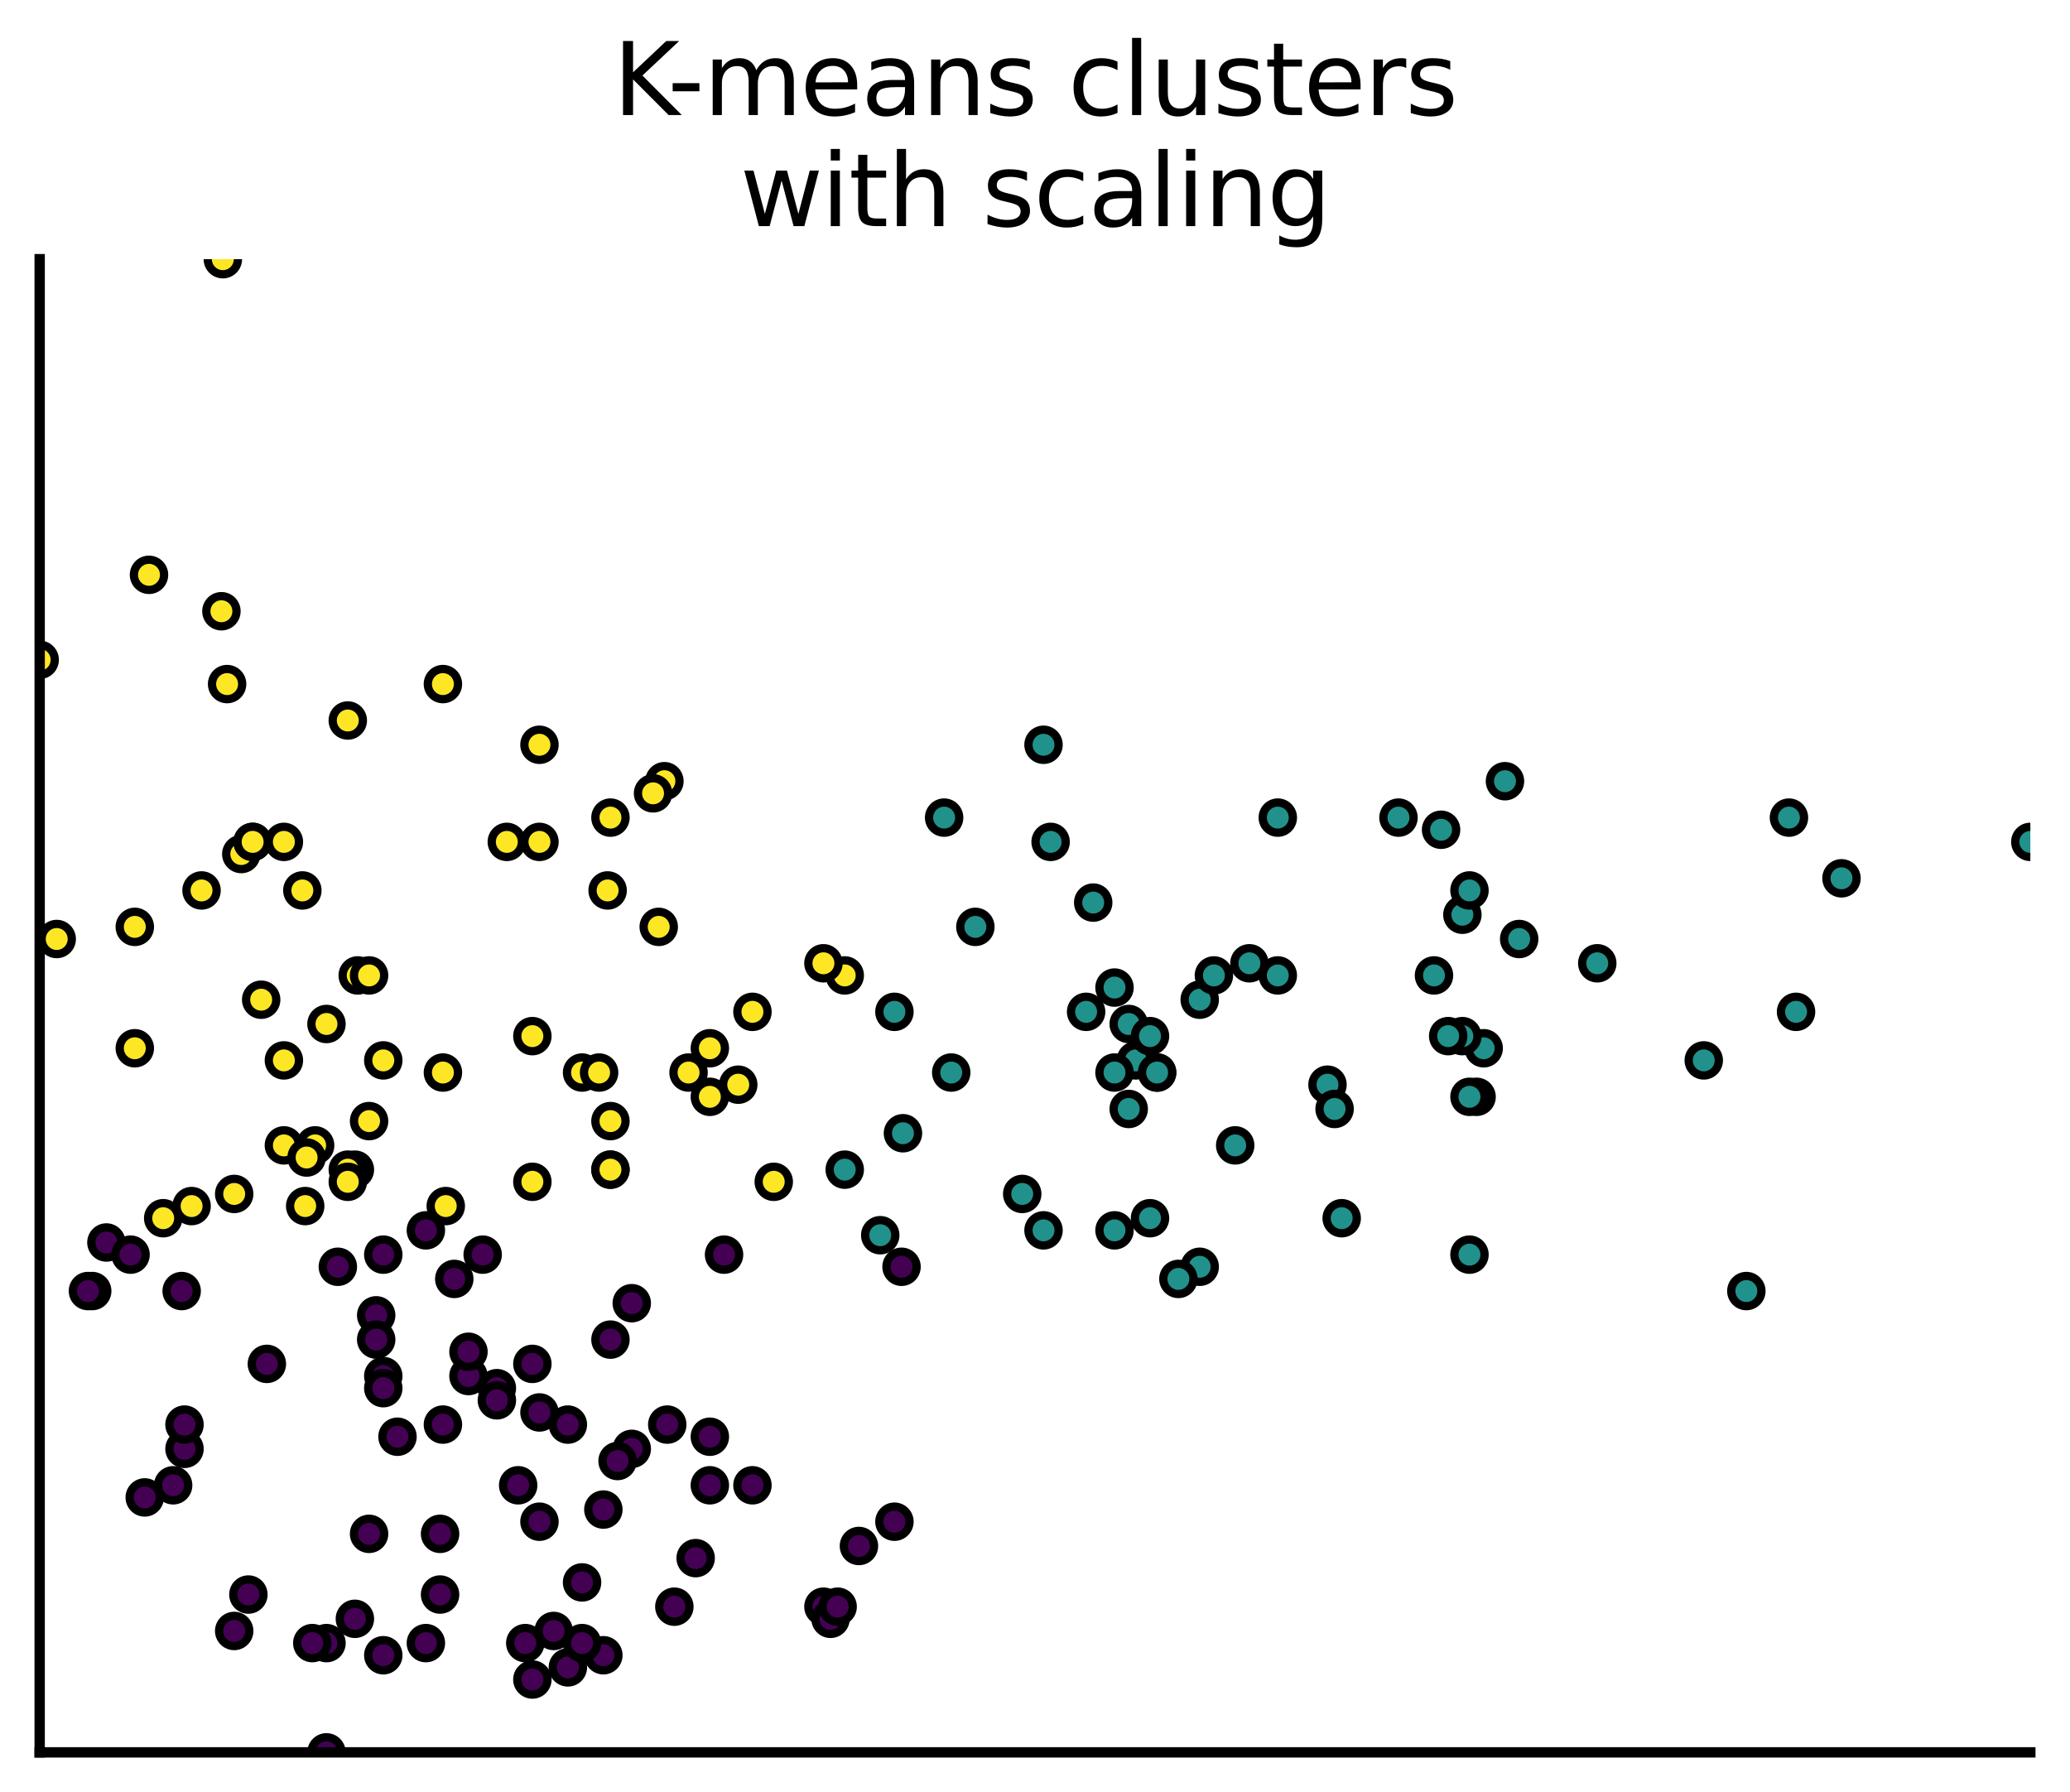 <?xml version="1.0" encoding="utf-8" standalone="no"?>
<!DOCTYPE svg PUBLIC "-//W3C//DTD SVG 1.1//EN"
  "http://www.w3.org/Graphics/SVG/1.1/DTD/svg11.dtd">
<svg xmlns:xlink="http://www.w3.org/1999/xlink" width="375.667pt" height="325.184pt" viewBox="0 0 375.667 325.184" xmlns="http://www.w3.org/2000/svg" version="1.1">
 <defs>
  <style type="text/css">*{stroke-linejoin: round; stroke-linecap: butt}</style>
 </defs>
 <g id="figure_1">
  <g id="patch_1">
   <path d="M 0 325.184 
L 375.667 325.184 
L 375.667 0 
L 0 0 
L 0 325.184 
z
" style="fill: none"/>
  </g>
  <g id="axes_1">
   <g id="patch_2">
    <path d="M 7.2 317.984 
L 368.467 317.984 
L 368.467 47.033 
L 7.2 47.033 
L 7.2 317.984 
z
" style="fill: none"/>
   </g>
   <g id="PathCollection_1">
    <defs>
     <path id="C0_0_7bea2db2af" d="M 0 2.739 
C 0.726 2.739 1.423 2.45 1.936 1.936 
C 2.45 1.423 2.739 0.726 2.739 -0 
C 2.739 -0.726 2.45 -1.423 1.936 -1.936 
C 1.423 -2.45 0.726 -2.739 0 -2.739 
C -0.726 -2.739 -1.423 -2.45 -1.936 -1.936 
C -2.45 -1.423 -2.739 -0.726 -2.739 0 
C -2.739 0.726 -2.45 1.423 -1.936 1.936 
C -1.423 2.45 -0.726 2.739 0 2.739 
z
"/>
    </defs>
    <g clip-path="url(#pd7d9927484)">
     <use xlink:href="#C0_0_7bea2db2af" x="209.994" y="194.624" style="fill: #21918c; stroke: #000000; stroke-width: 1.5"/>
    </g>
    <g clip-path="url(#pd7d9927484)">
     <use xlink:href="#C0_0_7bea2db2af" x="206.129" y="192.421" style="fill: #21918c; stroke: #000000; stroke-width: 1.5"/>
    </g>
    <g clip-path="url(#pd7d9927484)">
     <use xlink:href="#C0_0_7bea2db2af" x="240.916" y="196.827" style="fill: #21918c; stroke: #000000; stroke-width: 1.5"/>
    </g>
    <g clip-path="url(#pd7d9927484)">
     <use xlink:href="#C0_0_7bea2db2af" x="316.931" y="234.275" style="fill: #21918c; stroke: #000000; stroke-width: 1.5"/>
    </g>
    <g clip-path="url(#pd7d9927484)">
     <use xlink:href="#C0_0_7bea2db2af" x="124.96" y="194.624" style="fill: #fde725; stroke: #000000; stroke-width: 1.5"/>
    </g>
    <g clip-path="url(#pd7d9927484)">
     <use xlink:href="#C0_0_7bea2db2af" x="309.201" y="192.421" style="fill: #21918c; stroke: #000000; stroke-width: 1.5"/>
    </g>
    <g clip-path="url(#pd7d9927484)">
     <use xlink:href="#C0_0_7bea2db2af" x="267.972" y="199.03" style="fill: #21918c; stroke: #000000; stroke-width: 1.5"/>
    </g>
    <g clip-path="url(#pd7d9927484)">
     <use xlink:href="#C0_0_7bea2db2af" x="269.26" y="190.218" style="fill: #21918c; stroke: #000000; stroke-width: 1.5"/>
    </g>
    <g clip-path="url(#pd7d9927484)">
     <use xlink:href="#C0_0_7bea2db2af" x="204.84" y="185.813" style="fill: #21918c; stroke: #000000; stroke-width: 1.5"/>
    </g>
    <g clip-path="url(#pd7d9927484)">
     <use xlink:href="#C0_0_7bea2db2af" x="204.84" y="201.233" style="fill: #21918c; stroke: #000000; stroke-width: 1.5"/>
    </g>
    <g clip-path="url(#pd7d9927484)">
     <use xlink:href="#C0_0_7bea2db2af" x="324.662" y="148.364" style="fill: #21918c; stroke: #000000; stroke-width: 1.5"/>
    </g>
    <g clip-path="url(#pd7d9927484)">
     <use xlink:href="#C0_0_7bea2db2af" x="265.395" y="165.987" style="fill: #21918c; stroke: #000000; stroke-width: 1.5"/>
    </g>
    <g clip-path="url(#pd7d9927484)">
     <use xlink:href="#C0_0_7bea2db2af" x="275.702" y="170.393" style="fill: #21918c; stroke: #000000; stroke-width: 1.5"/>
    </g>
    <g clip-path="url(#pd7d9927484)">
     <use xlink:href="#C0_0_7bea2db2af" x="231.897" y="148.364" style="fill: #21918c; stroke: #000000; stroke-width: 1.5"/>
    </g>
    <g clip-path="url(#pd7d9927484)">
     <use xlink:href="#C0_0_7bea2db2af" x="334.196" y="159.379" style="fill: #21918c; stroke: #000000; stroke-width: 1.5"/>
    </g>
    <g clip-path="url(#pd7d9927484)">
     <use xlink:href="#C0_0_7bea2db2af" x="273.126" y="141.756" style="fill: #21918c; stroke: #000000; stroke-width: 1.5"/>
    </g>
    <g clip-path="url(#pd7d9927484)">
     <use xlink:href="#C0_0_7bea2db2af" x="265.395" y="188.016" style="fill: #21918c; stroke: #000000; stroke-width: 1.5"/>
    </g>
    <g clip-path="url(#pd7d9927484)">
     <use xlink:href="#C0_0_7bea2db2af" x="226.743" y="174.798" style="fill: #21918c; stroke: #000000; stroke-width: 1.5"/>
    </g>
    <g clip-path="url(#pd7d9927484)">
     <use xlink:href="#C0_0_7bea2db2af" x="368.467" y="152.77" style="fill: #21918c; stroke: #000000; stroke-width: 1.5"/>
    </g>
    <g clip-path="url(#pd7d9927484)">
     <use xlink:href="#C0_0_7bea2db2af" x="153.304" y="212.247" style="fill: #21918c; stroke: #000000; stroke-width: 1.5"/>
    </g>
    <g clip-path="url(#pd7d9927484)">
     <use xlink:href="#C0_0_7bea2db2af" x="136.555" y="183.61" style="fill: #fde725; stroke: #000000; stroke-width: 1.5"/>
    </g>
    <g clip-path="url(#pd7d9927484)">
     <use xlink:href="#C0_0_7bea2db2af" x="133.979" y="196.827" style="fill: #fde725; stroke: #000000; stroke-width: 1.5"/>
    </g>
    <g clip-path="url(#pd7d9927484)">
     <use xlink:href="#C0_0_7bea2db2af" x="202.264" y="179.204" style="fill: #21918c; stroke: #000000; stroke-width: 1.5"/>
    </g>
    <g clip-path="url(#pd7d9927484)">
     <use xlink:href="#C0_0_7bea2db2af" x="197.11" y="183.61" style="fill: #21918c; stroke: #000000; stroke-width: 1.5"/>
    </g>
    <g clip-path="url(#pd7d9927484)">
     <use xlink:href="#C0_0_7bea2db2af" x="153.304" y="177.001" style="fill: #fde725; stroke: #000000; stroke-width: 1.5"/>
    </g>
    <g clip-path="url(#pd7d9927484)">
     <use xlink:href="#C0_0_7bea2db2af" x="149.439" y="174.798" style="fill: #fde725; stroke: #000000; stroke-width: 1.5"/>
    </g>
    <g clip-path="url(#pd7d9927484)">
     <use xlink:href="#C0_0_7bea2db2af" x="243.492" y="221.058" style="fill: #21918c; stroke: #000000; stroke-width: 1.5"/>
    </g>
    <g clip-path="url(#pd7d9927484)">
     <use xlink:href="#C0_0_7bea2db2af" x="266.684" y="199.03" style="fill: #21918c; stroke: #000000; stroke-width: 1.5"/>
    </g>
    <g clip-path="url(#pd7d9927484)">
     <use xlink:href="#C0_0_7bea2db2af" x="171.342" y="148.364" style="fill: #21918c; stroke: #000000; stroke-width: 1.5"/>
    </g>
    <g clip-path="url(#pd7d9927484)">
     <use xlink:href="#C0_0_7bea2db2af" x="202.264" y="194.624" style="fill: #21918c; stroke: #000000; stroke-width: 1.5"/>
    </g>
    <g clip-path="url(#pd7d9927484)">
     <use xlink:href="#C0_0_7bea2db2af" x="266.684" y="161.581" style="fill: #21918c; stroke: #000000; stroke-width: 1.5"/>
    </g>
    <g clip-path="url(#pd7d9927484)">
     <use xlink:href="#C0_0_7bea2db2af" x="325.95" y="183.61" style="fill: #21918c; stroke: #000000; stroke-width: 1.5"/>
    </g>
    <g clip-path="url(#pd7d9927484)">
     <use xlink:href="#C0_0_7bea2db2af" x="190.668" y="152.77" style="fill: #21918c; stroke: #000000; stroke-width: 1.5"/>
    </g>
    <g clip-path="url(#pd7d9927484)">
     <use xlink:href="#C0_0_7bea2db2af" x="253.8" y="148.364" style="fill: #21918c; stroke: #000000; stroke-width: 1.5"/>
    </g>
    <g clip-path="url(#pd7d9927484)">
     <use xlink:href="#C0_0_7bea2db2af" x="217.724" y="181.407" style="fill: #21918c; stroke: #000000; stroke-width: 1.5"/>
    </g>
    <g clip-path="url(#pd7d9927484)">
     <use xlink:href="#C0_0_7bea2db2af" x="172.63" y="194.624" style="fill: #21918c; stroke: #000000; stroke-width: 1.5"/>
    </g>
    <g clip-path="url(#pd7d9927484)">
     <use xlink:href="#C0_0_7bea2db2af" x="162.323" y="183.61" style="fill: #21918c; stroke: #000000; stroke-width: 1.5"/>
    </g>
    <g clip-path="url(#pd7d9927484)">
     <use xlink:href="#C0_0_7bea2db2af" x="220.301" y="177.001" style="fill: #21918c; stroke: #000000; stroke-width: 1.5"/>
    </g>
    <g clip-path="url(#pd7d9927484)">
     <use xlink:href="#C0_0_7bea2db2af" x="198.398" y="163.784" style="fill: #21918c; stroke: #000000; stroke-width: 1.5"/>
    </g>
    <g clip-path="url(#pd7d9927484)">
     <use xlink:href="#C0_0_7bea2db2af" x="131.402" y="227.667" style="fill: #440154; stroke: #000000; stroke-width: 1.5"/>
    </g>
    <g clip-path="url(#pd7d9927484)">
     <use xlink:href="#C0_0_7bea2db2af" x="140.421" y="214.45" style="fill: #fde725; stroke: #000000; stroke-width: 1.5"/>
    </g>
    <g clip-path="url(#pd7d9927484)">
     <use xlink:href="#C0_0_7bea2db2af" x="202.264" y="223.261" style="fill: #21918c; stroke: #000000; stroke-width: 1.5"/>
    </g>
    <g clip-path="url(#pd7d9927484)">
     <use xlink:href="#C0_0_7bea2db2af" x="217.724" y="229.87" style="fill: #21918c; stroke: #000000; stroke-width: 1.5"/>
    </g>
    <g clip-path="url(#pd7d9927484)">
     <use xlink:href="#C0_0_7bea2db2af" x="110.787" y="243.087" style="fill: #440154; stroke: #000000; stroke-width: 1.5"/>
    </g>
    <g clip-path="url(#pd7d9927484)">
     <use xlink:href="#C0_0_7bea2db2af" x="163.612" y="229.87" style="fill: #440154; stroke: #000000; stroke-width: 1.5"/>
    </g>
    <g clip-path="url(#pd7d9927484)">
     <use xlink:href="#C0_0_7bea2db2af" x="213.859" y="232.073" style="fill: #21918c; stroke: #000000; stroke-width: 1.5"/>
    </g>
    <g clip-path="url(#pd7d9927484)">
     <use xlink:href="#C0_0_7bea2db2af" x="209.994" y="194.624" style="fill: #21918c; stroke: #000000; stroke-width: 1.5"/>
    </g>
    <g clip-path="url(#pd7d9927484)">
     <use xlink:href="#C0_0_7bea2db2af" x="189.38" y="223.261" style="fill: #21918c; stroke: #000000; stroke-width: 1.5"/>
    </g>
    <g clip-path="url(#pd7d9927484)">
     <use xlink:href="#C0_0_7bea2db2af" x="208.706" y="188.016" style="fill: #21918c; stroke: #000000; stroke-width: 1.5"/>
    </g>
    <g clip-path="url(#pd7d9927484)">
     <use xlink:href="#C0_0_7bea2db2af" x="260.242" y="177.001" style="fill: #21918c; stroke: #000000; stroke-width: 1.5"/>
    </g>
    <g clip-path="url(#pd7d9927484)">
     <use xlink:href="#C0_0_7bea2db2af" x="231.897" y="177.001" style="fill: #21918c; stroke: #000000; stroke-width: 1.5"/>
    </g>
    <g clip-path="url(#pd7d9927484)">
     <use xlink:href="#C0_0_7bea2db2af" x="261.53" y="150.567" style="fill: #21918c; stroke: #000000; stroke-width: 1.5"/>
    </g>
    <g clip-path="url(#pd7d9927484)">
     <use xlink:href="#C0_0_7bea2db2af" x="242.204" y="201.233" style="fill: #21918c; stroke: #000000; stroke-width: 1.5"/>
    </g>
    <g clip-path="url(#pd7d9927484)">
     <use xlink:href="#C0_0_7bea2db2af" x="289.875" y="174.798" style="fill: #21918c; stroke: #000000; stroke-width: 1.5"/>
    </g>
    <g clip-path="url(#pd7d9927484)">
     <use xlink:href="#C0_0_7bea2db2af" x="208.706" y="221.058" style="fill: #21918c; stroke: #000000; stroke-width: 1.5"/>
    </g>
    <g clip-path="url(#pd7d9927484)">
     <use xlink:href="#C0_0_7bea2db2af" x="224.166" y="207.841" style="fill: #21918c; stroke: #000000; stroke-width: 1.5"/>
    </g>
    <g clip-path="url(#pd7d9927484)">
     <use xlink:href="#C0_0_7bea2db2af" x="185.514" y="216.653" style="fill: #21918c; stroke: #000000; stroke-width: 1.5"/>
    </g>
    <g clip-path="url(#pd7d9927484)">
     <use xlink:href="#C0_0_7bea2db2af" x="262.818" y="188.016" style="fill: #21918c; stroke: #000000; stroke-width: 1.5"/>
    </g>
    <g clip-path="url(#pd7d9927484)">
     <use xlink:href="#C0_0_7bea2db2af" x="266.684" y="227.667" style="fill: #21918c; stroke: #000000; stroke-width: 1.5"/>
    </g>
    <g clip-path="url(#pd7d9927484)">
     <use xlink:href="#C0_0_7bea2db2af" x="69.559" y="192.421" style="fill: #fde725; stroke: #000000; stroke-width: 1.5"/>
    </g>
    <g clip-path="url(#pd7d9927484)">
     <use xlink:href="#C0_0_7bea2db2af" x="110.787" y="148.364" style="fill: #fde725; stroke: #000000; stroke-width: 1.5"/>
    </g>
    <g clip-path="url(#pd7d9927484)">
     <use xlink:href="#C0_0_7bea2db2af" x="51.521" y="207.841" style="fill: #fde725; stroke: #000000; stroke-width: 1.5"/>
    </g>
    <g clip-path="url(#pd7d9927484)">
     <use xlink:href="#C0_0_7bea2db2af" x="97.903" y="152.77" style="fill: #fde725; stroke: #000000; stroke-width: 1.5"/>
    </g>
    <g clip-path="url(#pd7d9927484)">
     <use xlink:href="#C0_0_7bea2db2af" x="43.791" y="154.973" style="fill: #fde725; stroke: #000000; stroke-width: 1.5"/>
    </g>
    <g clip-path="url(#pd7d9927484)">
     <use xlink:href="#C0_0_7bea2db2af" x="27.041" y="104.307" style="fill: #fde725; stroke: #000000; stroke-width: 1.5"/>
    </g>
    <g clip-path="url(#pd7d9927484)">
     <use xlink:href="#C0_0_7bea2db2af" x="110.272" y="161.581" style="fill: #fde725; stroke: #000000; stroke-width: 1.5"/>
    </g>
    <g clip-path="url(#pd7d9927484)">
     <use xlink:href="#C0_0_7bea2db2af" x="64.92" y="177.001" style="fill: #fde725; stroke: #000000; stroke-width: 1.5"/>
    </g>
    <g clip-path="url(#pd7d9927484)">
     <use xlink:href="#C0_0_7bea2db2af" x="66.982" y="177.001" style="fill: #fde725; stroke: #000000; stroke-width: 1.5"/>
    </g>
    <g clip-path="url(#pd7d9927484)">
     <use xlink:href="#C0_0_7bea2db2af" x="128.825" y="199.03" style="fill: #fde725; stroke: #000000; stroke-width: 1.5"/>
    </g>
    <g clip-path="url(#pd7d9927484)">
     <use xlink:href="#C0_0_7bea2db2af" x="120.579" y="141.756" style="fill: #fde725; stroke: #000000; stroke-width: 1.5"/>
    </g>
    <g clip-path="url(#pd7d9927484)">
     <use xlink:href="#C0_0_7bea2db2af" x="159.746" y="224.142" style="fill: #21918c; stroke: #000000; stroke-width: 1.5"/>
    </g>
    <g clip-path="url(#pd7d9927484)">
     <use xlink:href="#C0_0_7bea2db2af" x="41.214" y="124.133" style="fill: #fde725; stroke: #000000; stroke-width: 1.5"/>
    </g>
    <g clip-path="url(#pd7d9927484)">
     <use xlink:href="#C0_0_7bea2db2af" x="57.19" y="207.841" style="fill: #fde725; stroke: #000000; stroke-width: 1.5"/>
    </g>
    <g clip-path="url(#pd7d9927484)">
     <use xlink:href="#C0_0_7bea2db2af" x="189.38" y="135.147" style="fill: #21918c; stroke: #000000; stroke-width: 1.5"/>
    </g>
    <g clip-path="url(#pd7d9927484)">
     <use xlink:href="#C0_0_7bea2db2af" x="163.869" y="205.638" style="fill: #21918c; stroke: #000000; stroke-width: 1.5"/>
    </g>
    <g clip-path="url(#pd7d9927484)">
     <use xlink:href="#C0_0_7bea2db2af" x="45.852" y="152.77" style="fill: #fde725; stroke: #000000; stroke-width: 1.5"/>
    </g>
    <g clip-path="url(#pd7d9927484)">
     <use xlink:href="#C0_0_7bea2db2af" x="36.576" y="161.581" style="fill: #fde725; stroke: #000000; stroke-width: 1.5"/>
    </g>
    <g clip-path="url(#pd7d9927484)">
     <use xlink:href="#C0_0_7bea2db2af" x="64.405" y="212.247" style="fill: #fde725; stroke: #000000; stroke-width: 1.5"/>
    </g>
    <g clip-path="url(#pd7d9927484)">
     <use xlink:href="#C0_0_7bea2db2af" x="128.825" y="190.218" style="fill: #fde725; stroke: #000000; stroke-width: 1.5"/>
    </g>
    <g clip-path="url(#pd7d9927484)">
     <use xlink:href="#C0_0_7bea2db2af" x="54.871" y="161.581" style="fill: #fde725; stroke: #000000; stroke-width: 1.5"/>
    </g>
    <g clip-path="url(#pd7d9927484)">
     <use xlink:href="#C0_0_7bea2db2af" x="7.2" y="119.727" style="fill: #fde725; stroke: #000000; stroke-width: 1.5"/>
    </g>
    <g clip-path="url(#pd7d9927484)">
     <use xlink:href="#C0_0_7bea2db2af" x="119.548" y="168.19" style="fill: #fde725; stroke: #000000; stroke-width: 1.5"/>
    </g>
    <g clip-path="url(#pd7d9927484)">
     <use xlink:href="#C0_0_7bea2db2af" x="97.903" y="135.147" style="fill: #fde725; stroke: #000000; stroke-width: 1.5"/>
    </g>
    <g clip-path="url(#pd7d9927484)">
     <use xlink:href="#C0_0_7bea2db2af" x="68.27" y="238.681" style="fill: #440154; stroke: #000000; stroke-width: 1.5"/>
    </g>
    <g clip-path="url(#pd7d9927484)">
     <use xlink:href="#C0_0_7bea2db2af" x="69.559" y="249.695" style="fill: #440154; stroke: #000000; stroke-width: 1.5"/>
    </g>
    <g clip-path="url(#pd7d9927484)">
     <use xlink:href="#C0_0_7bea2db2af" x="51.521" y="152.77" style="fill: #fde725; stroke: #000000; stroke-width: 1.5"/>
    </g>
    <g clip-path="url(#pd7d9927484)">
     <use xlink:href="#C0_0_7bea2db2af" x="63.117" y="130.742" style="fill: #fde725; stroke: #000000; stroke-width: 1.5"/>
    </g>
    <g clip-path="url(#pd7d9927484)">
     <use xlink:href="#C0_0_7bea2db2af" x="80.381" y="124.133" style="fill: #fde725; stroke: #000000; stroke-width: 1.5"/>
    </g>
    <g clip-path="url(#pd7d9927484)">
     <use xlink:href="#C0_0_7bea2db2af" x="110.787" y="203.436" style="fill: #fde725; stroke: #000000; stroke-width: 1.5"/>
    </g>
    <g clip-path="url(#pd7d9927484)">
     <use xlink:href="#C0_0_7bea2db2af" x="96.615" y="188.016" style="fill: #fde725; stroke: #000000; stroke-width: 1.5"/>
    </g>
    <g clip-path="url(#pd7d9927484)">
     <use xlink:href="#C0_0_7bea2db2af" x="59.251" y="185.813" style="fill: #fde725; stroke: #000000; stroke-width: 1.5"/>
    </g>
    <g clip-path="url(#pd7d9927484)">
     <use xlink:href="#C0_0_7bea2db2af" x="51.521" y="192.421" style="fill: #fde725; stroke: #000000; stroke-width: 1.5"/>
    </g>
    <g clip-path="url(#pd7d9927484)">
     <use xlink:href="#C0_0_7bea2db2af" x="63.117" y="212.247" style="fill: #fde725; stroke: #000000; stroke-width: 1.5"/>
    </g>
    <g clip-path="url(#pd7d9927484)">
     <use xlink:href="#C0_0_7bea2db2af" x="10.292" y="170.393" style="fill: #fde725; stroke: #000000; stroke-width: 1.5"/>
    </g>
    <g clip-path="url(#pd7d9927484)">
     <use xlink:href="#C0_0_7bea2db2af" x="24.465" y="168.19" style="fill: #fde725; stroke: #000000; stroke-width: 1.5"/>
    </g>
    <g clip-path="url(#pd7d9927484)">
     <use xlink:href="#C0_0_7bea2db2af" x="177.011" y="168.19" style="fill: #21918c; stroke: #000000; stroke-width: 1.5"/>
    </g>
    <g clip-path="url(#pd7d9927484)">
     <use xlink:href="#C0_0_7bea2db2af" x="96.615" y="214.45" style="fill: #fde725; stroke: #000000; stroke-width: 1.5"/>
    </g>
    <g clip-path="url(#pd7d9927484)">
     <use xlink:href="#C0_0_7bea2db2af" x="45.852" y="152.77" style="fill: #fde725; stroke: #000000; stroke-width: 1.5"/>
    </g>
    <g clip-path="url(#pd7d9927484)">
     <use xlink:href="#C0_0_7bea2db2af" x="105.634" y="194.624" style="fill: #fde725; stroke: #000000; stroke-width: 1.5"/>
    </g>
    <g clip-path="url(#pd7d9927484)">
     <use xlink:href="#C0_0_7bea2db2af" x="40.183" y="110.916" style="fill: #fde725; stroke: #000000; stroke-width: 1.5"/>
    </g>
    <g clip-path="url(#pd7d9927484)">
     <use xlink:href="#C0_0_7bea2db2af" x="118.518" y="143.959" style="fill: #fde725; stroke: #000000; stroke-width: 1.5"/>
    </g>
    <g clip-path="url(#pd7d9927484)">
     <use xlink:href="#C0_0_7bea2db2af" x="80.381" y="194.624" style="fill: #fde725; stroke: #000000; stroke-width: 1.5"/>
    </g>
    <g clip-path="url(#pd7d9927484)">
     <use xlink:href="#C0_0_7bea2db2af" x="48.429" y="247.492" style="fill: #440154; stroke: #000000; stroke-width: 1.5"/>
    </g>
    <g clip-path="url(#pd7d9927484)">
     <use xlink:href="#C0_0_7bea2db2af" x="42.502" y="216.653" style="fill: #fde725; stroke: #000000; stroke-width: 1.5"/>
    </g>
    <g clip-path="url(#pd7d9927484)">
     <use xlink:href="#C0_0_7bea2db2af" x="108.726" y="194.624" style="fill: #fde725; stroke: #000000; stroke-width: 1.5"/>
    </g>
    <g clip-path="url(#pd7d9927484)">
     <use xlink:href="#C0_0_7bea2db2af" x="16.734" y="234.275" style="fill: #440154; stroke: #000000; stroke-width: 1.5"/>
    </g>
    <g clip-path="url(#pd7d9927484)">
     <use xlink:href="#C0_0_7bea2db2af" x="66.982" y="203.436" style="fill: #fde725; stroke: #000000; stroke-width: 1.5"/>
    </g>
    <g clip-path="url(#pd7d9927484)">
     <use xlink:href="#C0_0_7bea2db2af" x="61.313" y="229.87" style="fill: #440154; stroke: #000000; stroke-width: 1.5"/>
    </g>
    <g clip-path="url(#pd7d9927484)">
     <use xlink:href="#C0_0_7bea2db2af" x="15.961" y="234.275" style="fill: #440154; stroke: #000000; stroke-width: 1.5"/>
    </g>
    <g clip-path="url(#pd7d9927484)">
     <use xlink:href="#C0_0_7bea2db2af" x="110.787" y="212.247" style="fill: #fde725; stroke: #000000; stroke-width: 1.5"/>
    </g>
    <g clip-path="url(#pd7d9927484)">
     <use xlink:href="#C0_0_7bea2db2af" x="80.381" y="258.507" style="fill: #440154; stroke: #000000; stroke-width: 1.5"/>
    </g>
    <g clip-path="url(#pd7d9927484)">
     <use xlink:href="#C0_0_7bea2db2af" x="19.311" y="225.464" style="fill: #440154; stroke: #000000; stroke-width: 1.5"/>
    </g>
    <g clip-path="url(#pd7d9927484)">
     <use xlink:href="#C0_0_7bea2db2af" x="91.977" y="152.77" style="fill: #fde725; stroke: #000000; stroke-width: 1.5"/>
    </g>
    <g clip-path="url(#pd7d9927484)">
     <use xlink:href="#C0_0_7bea2db2af" x="47.398" y="181.407" style="fill: #fde725; stroke: #000000; stroke-width: 1.5"/>
    </g>
    <g clip-path="url(#pd7d9927484)">
     <use xlink:href="#C0_0_7bea2db2af" x="34.772" y="218.855" style="fill: #fde725; stroke: #000000; stroke-width: 1.5"/>
    </g>
    <g clip-path="url(#pd7d9927484)">
     <use xlink:href="#C0_0_7bea2db2af" x="40.441" y="47.033" style="fill: #fde725; stroke: #000000; stroke-width: 1.5"/>
    </g>
    <g clip-path="url(#pd7d9927484)">
     <use xlink:href="#C0_0_7bea2db2af" x="63.117" y="214.45" style="fill: #fde725; stroke: #000000; stroke-width: 1.5"/>
    </g>
    <g clip-path="url(#pd7d9927484)">
     <use xlink:href="#C0_0_7bea2db2af" x="24.465" y="190.218" style="fill: #fde725; stroke: #000000; stroke-width: 1.5"/>
    </g>
    <g clip-path="url(#pd7d9927484)">
     <use xlink:href="#C0_0_7bea2db2af" x="31.422" y="269.521" style="fill: #440154; stroke: #000000; stroke-width: 1.5"/>
    </g>
    <g clip-path="url(#pd7d9927484)">
     <use xlink:href="#C0_0_7bea2db2af" x="80.896" y="218.855" style="fill: #fde725; stroke: #000000; stroke-width: 1.5"/>
    </g>
    <g clip-path="url(#pd7d9927484)">
     <use xlink:href="#C0_0_7bea2db2af" x="96.615" y="247.492" style="fill: #440154; stroke: #000000; stroke-width: 1.5"/>
    </g>
    <g clip-path="url(#pd7d9927484)">
     <use xlink:href="#C0_0_7bea2db2af" x="55.386" y="218.855" style="fill: #fde725; stroke: #000000; stroke-width: 1.5"/>
    </g>
    <g clip-path="url(#pd7d9927484)">
     <use xlink:href="#C0_0_7bea2db2af" x="29.618" y="221.058" style="fill: #fde725; stroke: #000000; stroke-width: 1.5"/>
    </g>
    <g clip-path="url(#pd7d9927484)">
     <use xlink:href="#C0_0_7bea2db2af" x="33.483" y="262.912" style="fill: #440154; stroke: #000000; stroke-width: 1.5"/>
    </g>
    <g clip-path="url(#pd7d9927484)">
     <use xlink:href="#C0_0_7bea2db2af" x="33.483" y="258.507" style="fill: #440154; stroke: #000000; stroke-width: 1.5"/>
    </g>
    <g clip-path="url(#pd7d9927484)">
     <use xlink:href="#C0_0_7bea2db2af" x="32.968" y="234.275" style="fill: #440154; stroke: #000000; stroke-width: 1.5"/>
    </g>
    <g clip-path="url(#pd7d9927484)">
     <use xlink:href="#C0_0_7bea2db2af" x="26.268" y="271.724" style="fill: #440154; stroke: #000000; stroke-width: 1.5"/>
    </g>
    <g clip-path="url(#pd7d9927484)">
     <use xlink:href="#C0_0_7bea2db2af" x="55.644" y="210.044" style="fill: #fde725; stroke: #000000; stroke-width: 1.5"/>
    </g>
    <g clip-path="url(#pd7d9927484)">
     <use xlink:href="#C0_0_7bea2db2af" x="23.692" y="227.667" style="fill: #440154; stroke: #000000; stroke-width: 1.5"/>
    </g>
    <g clip-path="url(#pd7d9927484)">
     <use xlink:href="#C0_0_7bea2db2af" x="85.019" y="249.695" style="fill: #440154; stroke: #000000; stroke-width: 1.5"/>
    </g>
    <g clip-path="url(#pd7d9927484)">
     <use xlink:href="#C0_0_7bea2db2af" x="97.903" y="256.304" style="fill: #440154; stroke: #000000; stroke-width: 1.5"/>
    </g>
    <g clip-path="url(#pd7d9927484)">
     <use xlink:href="#C0_0_7bea2db2af" x="72.135" y="260.71" style="fill: #440154; stroke: #000000; stroke-width: 1.5"/>
    </g>
    <g clip-path="url(#pd7d9927484)">
     <use xlink:href="#C0_0_7bea2db2af" x="79.866" y="278.332" style="fill: #440154; stroke: #000000; stroke-width: 1.5"/>
    </g>
    <g clip-path="url(#pd7d9927484)">
     <use xlink:href="#C0_0_7bea2db2af" x="90.173" y="251.898" style="fill: #440154; stroke: #000000; stroke-width: 1.5"/>
    </g>
    <g clip-path="url(#pd7d9927484)">
     <use xlink:href="#C0_0_7bea2db2af" x="103.057" y="258.507" style="fill: #440154; stroke: #000000; stroke-width: 1.5"/>
    </g>
    <g clip-path="url(#pd7d9927484)">
     <use xlink:href="#C0_0_7bea2db2af" x="114.653" y="262.912" style="fill: #440154; stroke: #000000; stroke-width: 1.5"/>
    </g>
    <g clip-path="url(#pd7d9927484)">
     <use xlink:href="#C0_0_7bea2db2af" x="121.095" y="258.507" style="fill: #440154; stroke: #000000; stroke-width: 1.5"/>
    </g>
    <g clip-path="url(#pd7d9927484)">
     <use xlink:href="#C0_0_7bea2db2af" x="68.27" y="243.087" style="fill: #440154; stroke: #000000; stroke-width: 1.5"/>
    </g>
    <g clip-path="url(#pd7d9927484)">
     <use xlink:href="#C0_0_7bea2db2af" x="85.019" y="245.29" style="fill: #440154; stroke: #000000; stroke-width: 1.5"/>
    </g>
    <g clip-path="url(#pd7d9927484)">
     <use xlink:href="#C0_0_7bea2db2af" x="87.596" y="227.667" style="fill: #440154; stroke: #000000; stroke-width: 1.5"/>
    </g>
    <g clip-path="url(#pd7d9927484)">
     <use xlink:href="#C0_0_7bea2db2af" x="90.173" y="254.101" style="fill: #440154; stroke: #000000; stroke-width: 1.5"/>
    </g>
    <g clip-path="url(#pd7d9927484)">
     <use xlink:href="#C0_0_7bea2db2af" x="136.555" y="269.521" style="fill: #440154; stroke: #000000; stroke-width: 1.5"/>
    </g>
    <g clip-path="url(#pd7d9927484)">
     <use xlink:href="#C0_0_7bea2db2af" x="69.559" y="227.667" style="fill: #440154; stroke: #000000; stroke-width: 1.5"/>
    </g>
    <g clip-path="url(#pd7d9927484)">
     <use xlink:href="#C0_0_7bea2db2af" x="77.289" y="223.261" style="fill: #440154; stroke: #000000; stroke-width: 1.5"/>
    </g>
    <g clip-path="url(#pd7d9927484)">
     <use xlink:href="#C0_0_7bea2db2af" x="155.881" y="280.535" style="fill: #440154; stroke: #000000; stroke-width: 1.5"/>
    </g>
    <g clip-path="url(#pd7d9927484)">
     <use xlink:href="#C0_0_7bea2db2af" x="149.439" y="291.549" style="fill: #440154; stroke: #000000; stroke-width: 1.5"/>
    </g>
    <g clip-path="url(#pd7d9927484)">
     <use xlink:href="#C0_0_7bea2db2af" x="42.502" y="295.955" style="fill: #440154; stroke: #000000; stroke-width: 1.5"/>
    </g>
    <g clip-path="url(#pd7d9927484)">
     <use xlink:href="#C0_0_7bea2db2af" x="96.615" y="304.767" style="fill: #440154; stroke: #000000; stroke-width: 1.5"/>
    </g>
    <g clip-path="url(#pd7d9927484)">
     <use xlink:href="#C0_0_7bea2db2af" x="103.057" y="302.564" style="fill: #440154; stroke: #000000; stroke-width: 1.5"/>
    </g>
    <g clip-path="url(#pd7d9927484)">
     <use xlink:href="#C0_0_7bea2db2af" x="77.289" y="298.158" style="fill: #440154; stroke: #000000; stroke-width: 1.5"/>
    </g>
    <g clip-path="url(#pd7d9927484)">
     <use xlink:href="#C0_0_7bea2db2af" x="64.405" y="293.752" style="fill: #440154; stroke: #000000; stroke-width: 1.5"/>
    </g>
    <g clip-path="url(#pd7d9927484)">
     <use xlink:href="#C0_0_7bea2db2af" x="59.251" y="317.984" style="fill: #440154; stroke: #000000; stroke-width: 1.5"/>
    </g>
    <g clip-path="url(#pd7d9927484)">
     <use xlink:href="#C0_0_7bea2db2af" x="45.079" y="289.347" style="fill: #440154; stroke: #000000; stroke-width: 1.5"/>
    </g>
    <g clip-path="url(#pd7d9927484)">
     <use xlink:href="#C0_0_7bea2db2af" x="109.499" y="300.361" style="fill: #440154; stroke: #000000; stroke-width: 1.5"/>
    </g>
    <g clip-path="url(#pd7d9927484)">
     <use xlink:href="#C0_0_7bea2db2af" x="100.48" y="295.955" style="fill: #440154; stroke: #000000; stroke-width: 1.5"/>
    </g>
    <g clip-path="url(#pd7d9927484)">
     <use xlink:href="#C0_0_7bea2db2af" x="122.383" y="291.549" style="fill: #440154; stroke: #000000; stroke-width: 1.5"/>
    </g>
    <g clip-path="url(#pd7d9927484)">
     <use xlink:href="#C0_0_7bea2db2af" x="59.251" y="298.158" style="fill: #440154; stroke: #000000; stroke-width: 1.5"/>
    </g>
    <g clip-path="url(#pd7d9927484)">
     <use xlink:href="#C0_0_7bea2db2af" x="162.323" y="276.13" style="fill: #440154; stroke: #000000; stroke-width: 1.5"/>
    </g>
    <g clip-path="url(#pd7d9927484)">
     <use xlink:href="#C0_0_7bea2db2af" x="105.634" y="298.158" style="fill: #440154; stroke: #000000; stroke-width: 1.5"/>
    </g>
    <g clip-path="url(#pd7d9927484)">
     <use xlink:href="#C0_0_7bea2db2af" x="95.327" y="298.158" style="fill: #440154; stroke: #000000; stroke-width: 1.5"/>
    </g>
    <g clip-path="url(#pd7d9927484)">
     <use xlink:href="#C0_0_7bea2db2af" x="69.559" y="300.361" style="fill: #440154; stroke: #000000; stroke-width: 1.5"/>
    </g>
    <g clip-path="url(#pd7d9927484)">
     <use xlink:href="#C0_0_7bea2db2af" x="110.787" y="212.247" style="fill: #fde725; stroke: #000000; stroke-width: 1.5"/>
    </g>
    <g clip-path="url(#pd7d9927484)">
     <use xlink:href="#C0_0_7bea2db2af" x="82.443" y="232.073" style="fill: #440154; stroke: #000000; stroke-width: 1.5"/>
    </g>
    <g clip-path="url(#pd7d9927484)">
     <use xlink:href="#C0_0_7bea2db2af" x="109.499" y="273.927" style="fill: #440154; stroke: #000000; stroke-width: 1.5"/>
    </g>
    <g clip-path="url(#pd7d9927484)">
     <use xlink:href="#C0_0_7bea2db2af" x="94.038" y="269.521" style="fill: #440154; stroke: #000000; stroke-width: 1.5"/>
    </g>
    <g clip-path="url(#pd7d9927484)">
     <use xlink:href="#C0_0_7bea2db2af" x="69.559" y="251.898" style="fill: #440154; stroke: #000000; stroke-width: 1.5"/>
    </g>
    <g clip-path="url(#pd7d9927484)">
     <use xlink:href="#C0_0_7bea2db2af" x="114.653" y="236.478" style="fill: #440154; stroke: #000000; stroke-width: 1.5"/>
    </g>
    <g clip-path="url(#pd7d9927484)">
     <use xlink:href="#C0_0_7bea2db2af" x="112.076" y="265.115" style="fill: #440154; stroke: #000000; stroke-width: 1.5"/>
    </g>
    <g clip-path="url(#pd7d9927484)">
     <use xlink:href="#C0_0_7bea2db2af" x="128.825" y="260.71" style="fill: #440154; stroke: #000000; stroke-width: 1.5"/>
    </g>
    <g clip-path="url(#pd7d9927484)">
     <use xlink:href="#C0_0_7bea2db2af" x="97.903" y="276.13" style="fill: #440154; stroke: #000000; stroke-width: 1.5"/>
    </g>
    <g clip-path="url(#pd7d9927484)">
     <use xlink:href="#C0_0_7bea2db2af" x="66.982" y="278.332" style="fill: #440154; stroke: #000000; stroke-width: 1.5"/>
    </g>
    <g clip-path="url(#pd7d9927484)">
     <use xlink:href="#C0_0_7bea2db2af" x="56.675" y="298.158" style="fill: #440154; stroke: #000000; stroke-width: 1.5"/>
    </g>
    <g clip-path="url(#pd7d9927484)">
     <use xlink:href="#C0_0_7bea2db2af" x="105.634" y="287.144" style="fill: #440154; stroke: #000000; stroke-width: 1.5"/>
    </g>
    <g clip-path="url(#pd7d9927484)">
     <use xlink:href="#C0_0_7bea2db2af" x="126.248" y="282.738" style="fill: #440154; stroke: #000000; stroke-width: 1.5"/>
    </g>
    <g clip-path="url(#pd7d9927484)">
     <use xlink:href="#C0_0_7bea2db2af" x="128.825" y="269.521" style="fill: #440154; stroke: #000000; stroke-width: 1.5"/>
    </g>
    <g clip-path="url(#pd7d9927484)">
     <use xlink:href="#C0_0_7bea2db2af" x="150.728" y="293.752" style="fill: #440154; stroke: #000000; stroke-width: 1.5"/>
    </g>
    <g clip-path="url(#pd7d9927484)">
     <use xlink:href="#C0_0_7bea2db2af" x="152.016" y="291.549" style="fill: #440154; stroke: #000000; stroke-width: 1.5"/>
    </g>
    <g clip-path="url(#pd7d9927484)">
     <use xlink:href="#C0_0_7bea2db2af" x="79.866" y="289.347" style="fill: #440154; stroke: #000000; stroke-width: 1.5"/>
    </g>
   </g>
   <g id="matplotlib.axis_1"/>
   <g id="matplotlib.axis_2"/>
   <g id="patch_3">
    <path d="M 7.2 317.984 
L 7.2 47.033 
" style="fill: none; stroke: #000000; stroke-width: 1.875; stroke-linejoin: miter; stroke-linecap: square"/>
   </g>
   <g id="patch_4">
    <path d="M 7.2 317.984 
L 368.467 317.984 
" style="fill: none; stroke: #000000; stroke-width: 1.875; stroke-linejoin: miter; stroke-linecap: square"/>
   </g>
   <g id="text_1">
    <!-- K-means clusters -->
    <g transform="translate(111.262 20.877) scale(0.18 -0.18)">
     <defs>
      <path id="DejaVuSans-4b" d="M 628 4666 
L 1259 4666 
L 1259 2694 
L 3353 4666 
L 4166 4666 
L 1850 2491 
L 4331 0 
L 3500 0 
L 1259 2247 
L 1259 0 
L 628 0 
L 628 4666 
z
" transform="scale(0.016)"/>
      <path id="DejaVuSans-2d" d="M 313 2009 
L 1997 2009 
L 1997 1497 
L 313 1497 
L 313 2009 
z
" transform="scale(0.016)"/>
      <path id="DejaVuSans-6d" d="M 3328 2828 
Q 3544 3216 3844 3400 
Q 4144 3584 4550 3584 
Q 5097 3584 5394 3201 
Q 5691 2819 5691 2113 
L 5691 0 
L 5113 0 
L 5113 2094 
Q 5113 2597 4934 2840 
Q 4756 3084 4391 3084 
Q 3944 3084 3684 2787 
Q 3425 2491 3425 1978 
L 3425 0 
L 2847 0 
L 2847 2094 
Q 2847 2600 2669 2842 
Q 2491 3084 2119 3084 
Q 1678 3084 1418 2786 
Q 1159 2488 1159 1978 
L 1159 0 
L 581 0 
L 581 3500 
L 1159 3500 
L 1159 2956 
Q 1356 3278 1631 3431 
Q 1906 3584 2284 3584 
Q 2666 3584 2933 3390 
Q 3200 3197 3328 2828 
z
" transform="scale(0.016)"/>
      <path id="DejaVuSans-65" d="M 3597 1894 
L 3597 1613 
L 953 1613 
Q 991 1019 1311 708 
Q 1631 397 2203 397 
Q 2534 397 2845 478 
Q 3156 559 3463 722 
L 3463 178 
Q 3153 47 2828 -22 
Q 2503 -91 2169 -91 
Q 1331 -91 842 396 
Q 353 884 353 1716 
Q 353 2575 817 3079 
Q 1281 3584 2069 3584 
Q 2775 3584 3186 3129 
Q 3597 2675 3597 1894 
z
M 3022 2063 
Q 3016 2534 2758 2815 
Q 2500 3097 2075 3097 
Q 1594 3097 1305 2825 
Q 1016 2553 972 2059 
L 3022 2063 
z
" transform="scale(0.016)"/>
      <path id="DejaVuSans-61" d="M 2194 1759 
Q 1497 1759 1228 1600 
Q 959 1441 959 1056 
Q 959 750 1161 570 
Q 1363 391 1709 391 
Q 2188 391 2477 730 
Q 2766 1069 2766 1631 
L 2766 1759 
L 2194 1759 
z
M 3341 1997 
L 3341 0 
L 2766 0 
L 2766 531 
Q 2569 213 2275 61 
Q 1981 -91 1556 -91 
Q 1019 -91 701 211 
Q 384 513 384 1019 
Q 384 1609 779 1909 
Q 1175 2209 1959 2209 
L 2766 2209 
L 2766 2266 
Q 2766 2663 2505 2880 
Q 2244 3097 1772 3097 
Q 1472 3097 1187 3025 
Q 903 2953 641 2809 
L 641 3341 
Q 956 3463 1253 3523 
Q 1550 3584 1831 3584 
Q 2591 3584 2966 3190 
Q 3341 2797 3341 1997 
z
" transform="scale(0.016)"/>
      <path id="DejaVuSans-6e" d="M 3513 2113 
L 3513 0 
L 2938 0 
L 2938 2094 
Q 2938 2591 2744 2837 
Q 2550 3084 2163 3084 
Q 1697 3084 1428 2787 
Q 1159 2491 1159 1978 
L 1159 0 
L 581 0 
L 581 3500 
L 1159 3500 
L 1159 2956 
Q 1366 3272 1645 3428 
Q 1925 3584 2291 3584 
Q 2894 3584 3203 3211 
Q 3513 2838 3513 2113 
z
" transform="scale(0.016)"/>
      <path id="DejaVuSans-73" d="M 2834 3397 
L 2834 2853 
Q 2591 2978 2328 3040 
Q 2066 3103 1784 3103 
Q 1356 3103 1142 2972 
Q 928 2841 928 2578 
Q 928 2378 1081 2264 
Q 1234 2150 1697 2047 
L 1894 2003 
Q 2506 1872 2764 1633 
Q 3022 1394 3022 966 
Q 3022 478 2636 193 
Q 2250 -91 1575 -91 
Q 1294 -91 989 -36 
Q 684 19 347 128 
L 347 722 
Q 666 556 975 473 
Q 1284 391 1588 391 
Q 1994 391 2212 530 
Q 2431 669 2431 922 
Q 2431 1156 2273 1281 
Q 2116 1406 1581 1522 
L 1381 1569 
Q 847 1681 609 1914 
Q 372 2147 372 2553 
Q 372 3047 722 3315 
Q 1072 3584 1716 3584 
Q 2034 3584 2315 3537 
Q 2597 3491 2834 3397 
z
" transform="scale(0.016)"/>
      <path id="DejaVuSans-20" transform="scale(0.016)"/>
      <path id="DejaVuSans-63" d="M 3122 3366 
L 3122 2828 
Q 2878 2963 2633 3030 
Q 2388 3097 2138 3097 
Q 1578 3097 1268 2742 
Q 959 2388 959 1747 
Q 959 1106 1268 751 
Q 1578 397 2138 397 
Q 2388 397 2633 464 
Q 2878 531 3122 666 
L 3122 134 
Q 2881 22 2623 -34 
Q 2366 -91 2075 -91 
Q 1284 -91 818 406 
Q 353 903 353 1747 
Q 353 2603 823 3093 
Q 1294 3584 2113 3584 
Q 2378 3584 2631 3529 
Q 2884 3475 3122 3366 
z
" transform="scale(0.016)"/>
      <path id="DejaVuSans-6c" d="M 603 4863 
L 1178 4863 
L 1178 0 
L 603 0 
L 603 4863 
z
" transform="scale(0.016)"/>
      <path id="DejaVuSans-75" d="M 544 1381 
L 544 3500 
L 1119 3500 
L 1119 1403 
Q 1119 906 1312 657 
Q 1506 409 1894 409 
Q 2359 409 2629 706 
Q 2900 1003 2900 1516 
L 2900 3500 
L 3475 3500 
L 3475 0 
L 2900 0 
L 2900 538 
Q 2691 219 2414 64 
Q 2138 -91 1772 -91 
Q 1169 -91 856 284 
Q 544 659 544 1381 
z
M 1991 3584 
L 1991 3584 
z
" transform="scale(0.016)"/>
      <path id="DejaVuSans-74" d="M 1172 4494 
L 1172 3500 
L 2356 3500 
L 2356 3053 
L 1172 3053 
L 1172 1153 
Q 1172 725 1289 603 
Q 1406 481 1766 481 
L 2356 481 
L 2356 0 
L 1766 0 
Q 1100 0 847 248 
Q 594 497 594 1153 
L 594 3053 
L 172 3053 
L 172 3500 
L 594 3500 
L 594 4494 
L 1172 4494 
z
" transform="scale(0.016)"/>
      <path id="DejaVuSans-72" d="M 2631 2963 
Q 2534 3019 2420 3045 
Q 2306 3072 2169 3072 
Q 1681 3072 1420 2755 
Q 1159 2438 1159 1844 
L 1159 0 
L 581 0 
L 581 3500 
L 1159 3500 
L 1159 2956 
Q 1341 3275 1631 3429 
Q 1922 3584 2338 3584 
Q 2397 3584 2469 3576 
Q 2541 3569 2628 3553 
L 2631 2963 
z
" transform="scale(0.016)"/>
     </defs>
     <use xlink:href="#DejaVuSans-4b"/>
     <use xlink:href="#DejaVuSans-2d" transform="translate(55.076 0)"/>
     <use xlink:href="#DejaVuSans-6d" transform="translate(91.16 0)"/>
     <use xlink:href="#DejaVuSans-65" transform="translate(188.572 0)"/>
     <use xlink:href="#DejaVuSans-61" transform="translate(250.096 0)"/>
     <use xlink:href="#DejaVuSans-6e" transform="translate(311.375 0)"/>
     <use xlink:href="#DejaVuSans-73" transform="translate(374.754 0)"/>
     <use xlink:href="#DejaVuSans-20" transform="translate(426.854 0)"/>
     <use xlink:href="#DejaVuSans-63" transform="translate(458.641 0)"/>
     <use xlink:href="#DejaVuSans-6c" transform="translate(513.621 0)"/>
     <use xlink:href="#DejaVuSans-75" transform="translate(541.404 0)"/>
     <use xlink:href="#DejaVuSans-73" transform="translate(604.783 0)"/>
     <use xlink:href="#DejaVuSans-74" transform="translate(656.883 0)"/>
     <use xlink:href="#DejaVuSans-65" transform="translate(696.092 0)"/>
     <use xlink:href="#DejaVuSans-72" transform="translate(757.615 0)"/>
     <use xlink:href="#DejaVuSans-73" transform="translate(798.729 0)"/>
    </g>
    <!-- with scaling -->
    <g transform="translate(134.31 41.033) scale(0.18 -0.18)">
     <defs>
      <path id="DejaVuSans-77" d="M 269 3500 
L 844 3500 
L 1563 769 
L 2278 3500 
L 2956 3500 
L 3675 769 
L 4391 3500 
L 4966 3500 
L 4050 0 
L 3372 0 
L 2619 2869 
L 1863 0 
L 1184 0 
L 269 3500 
z
" transform="scale(0.016)"/>
      <path id="DejaVuSans-69" d="M 603 3500 
L 1178 3500 
L 1178 0 
L 603 0 
L 603 3500 
z
M 603 4863 
L 1178 4863 
L 1178 4134 
L 603 4134 
L 603 4863 
z
" transform="scale(0.016)"/>
      <path id="DejaVuSans-68" d="M 3513 2113 
L 3513 0 
L 2938 0 
L 2938 2094 
Q 2938 2591 2744 2837 
Q 2550 3084 2163 3084 
Q 1697 3084 1428 2787 
Q 1159 2491 1159 1978 
L 1159 0 
L 581 0 
L 581 4863 
L 1159 4863 
L 1159 2956 
Q 1366 3272 1645 3428 
Q 1925 3584 2291 3584 
Q 2894 3584 3203 3211 
Q 3513 2838 3513 2113 
z
" transform="scale(0.016)"/>
      <path id="DejaVuSans-67" d="M 2906 1791 
Q 2906 2416 2648 2759 
Q 2391 3103 1925 3103 
Q 1463 3103 1205 2759 
Q 947 2416 947 1791 
Q 947 1169 1205 825 
Q 1463 481 1925 481 
Q 2391 481 2648 825 
Q 2906 1169 2906 1791 
z
M 3481 434 
Q 3481 -459 3084 -895 
Q 2688 -1331 1869 -1331 
Q 1566 -1331 1297 -1286 
Q 1028 -1241 775 -1147 
L 775 -588 
Q 1028 -725 1275 -790 
Q 1522 -856 1778 -856 
Q 2344 -856 2625 -561 
Q 2906 -266 2906 331 
L 2906 616 
Q 2728 306 2450 153 
Q 2172 0 1784 0 
Q 1141 0 747 490 
Q 353 981 353 1791 
Q 353 2603 747 3093 
Q 1141 3584 1784 3584 
Q 2172 3584 2450 3431 
Q 2728 3278 2906 2969 
L 2906 3500 
L 3481 3500 
L 3481 434 
z
" transform="scale(0.016)"/>
     </defs>
     <use xlink:href="#DejaVuSans-77"/>
     <use xlink:href="#DejaVuSans-69" transform="translate(81.787 0)"/>
     <use xlink:href="#DejaVuSans-74" transform="translate(109.57 0)"/>
     <use xlink:href="#DejaVuSans-68" transform="translate(148.779 0)"/>
     <use xlink:href="#DejaVuSans-20" transform="translate(212.158 0)"/>
     <use xlink:href="#DejaVuSans-73" transform="translate(243.945 0)"/>
     <use xlink:href="#DejaVuSans-63" transform="translate(296.045 0)"/>
     <use xlink:href="#DejaVuSans-61" transform="translate(351.025 0)"/>
     <use xlink:href="#DejaVuSans-6c" transform="translate(412.305 0)"/>
     <use xlink:href="#DejaVuSans-69" transform="translate(440.088 0)"/>
     <use xlink:href="#DejaVuSans-6e" transform="translate(467.871 0)"/>
     <use xlink:href="#DejaVuSans-67" transform="translate(531.25 0)"/>
    </g>
   </g>
  </g>
 </g>
 <defs>
  <clipPath id="pd7d9927484">
   <rect x="7.2" y="47.033" width="361.267" height="270.95"/>
  </clipPath>
 </defs>
</svg>
